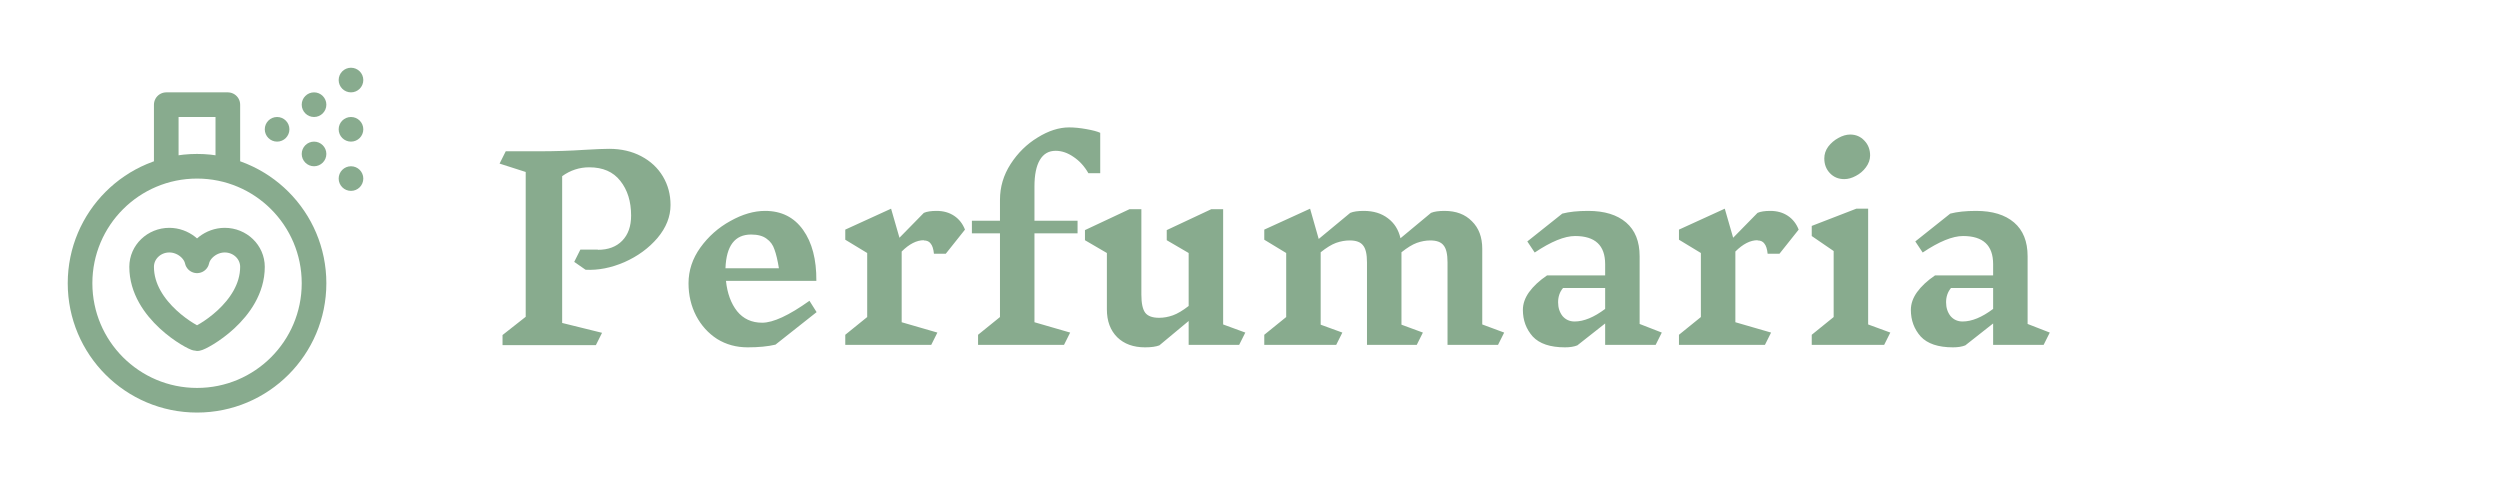 <svg width="203" height="40" viewBox="0 0 203 40" fill="none" xmlns="http://www.w3.org/2000/svg">
<path d="M48.547 20.285C49.386 20.285 50.047 20.038 50.526 19.544C51.007 19.051 51.246 18.371 51.246 17.505C51.246 16.358 50.953 15.418 50.367 14.684C49.793 13.951 48.953 13.585 47.846 13.585C47.047 13.585 46.313 13.825 45.647 14.305V26.224L48.886 27.024L48.386 28.024H40.806V27.204L42.687 25.724V13.964L40.566 13.284L41.066 12.284H43.786C45.053 12.284 46.286 12.245 47.486 12.165C48.393 12.111 49.053 12.085 49.467 12.085C50.44 12.085 51.306 12.284 52.066 12.684C52.827 13.085 53.413 13.631 53.827 14.325C54.24 15.018 54.447 15.791 54.447 16.645C54.447 17.591 54.093 18.485 53.386 19.325C52.68 20.151 51.786 20.805 50.706 21.285C49.627 21.751 48.573 21.958 47.547 21.904L46.627 21.265L47.127 20.265H48.547V20.285ZM62.968 27.985C62.355 28.131 61.602 28.204 60.708 28.204C59.788 28.204 58.962 27.978 58.228 27.524C57.508 27.058 56.942 26.431 56.528 25.645C56.115 24.845 55.908 23.965 55.908 23.005C55.908 21.965 56.228 20.998 56.868 20.105C57.522 19.198 58.335 18.478 59.308 17.945C60.282 17.398 61.222 17.125 62.128 17.125C63.448 17.125 64.475 17.638 65.208 18.665C65.942 19.691 66.302 21.071 66.288 22.805H58.948C59.055 23.818 59.355 24.638 59.848 25.265C60.355 25.891 61.035 26.204 61.888 26.204C62.782 26.204 64.062 25.611 65.728 24.424L66.308 25.345L62.968 27.985ZM60.988 19.044C59.668 19.044 58.975 19.958 58.908 21.785H63.248C63.142 21.131 63.022 20.625 62.888 20.265C62.768 19.891 62.555 19.598 62.248 19.384C61.955 19.158 61.535 19.044 60.988 19.044ZM75.016 19.505C74.43 19.505 73.83 19.811 73.216 20.424V26.165L76.116 27.005L75.616 28.005H68.636V27.184L70.416 25.744V20.544L68.636 19.465V18.645L72.356 16.945L73.036 19.305L75.016 17.285C75.256 17.178 75.603 17.125 76.056 17.125C76.603 17.125 77.076 17.258 77.476 17.524C77.876 17.791 78.17 18.165 78.356 18.645L76.796 20.605H75.836C75.796 20.218 75.71 19.945 75.576 19.785C75.456 19.611 75.27 19.524 75.016 19.524V19.505ZM86.817 10.345C87.231 10.345 87.698 10.391 88.218 10.485C88.737 10.578 89.111 10.678 89.338 10.784V14.065H88.377C88.058 13.505 87.657 13.065 87.177 12.745C86.698 12.411 86.211 12.245 85.718 12.245C85.157 12.245 84.731 12.491 84.438 12.985C84.144 13.478 83.998 14.198 83.998 15.145V17.924H87.498V18.945H83.998V26.165L86.897 27.005L86.397 28.005H79.418V27.184L81.198 25.744V18.945H78.918V17.924H81.198V16.224C81.198 15.184 81.484 14.218 82.058 13.325C82.644 12.418 83.377 11.698 84.257 11.165C85.138 10.618 85.991 10.345 86.817 10.345ZM100.619 28.005H96.519V26.064L94.139 28.044C93.859 28.151 93.472 28.204 92.979 28.204C92.032 28.204 91.279 27.931 90.719 27.384C90.159 26.825 89.879 26.071 89.879 25.125V20.544L88.099 19.505V18.684L91.719 16.985H92.679V23.924C92.679 24.631 92.785 25.125 92.999 25.404C93.212 25.671 93.585 25.805 94.119 25.805C94.492 25.805 94.865 25.738 95.239 25.605C95.612 25.471 96.039 25.218 96.519 24.845V20.544L94.739 19.505V18.684L98.359 16.985H99.319V26.345L101.119 27.005L100.619 28.005ZM121.639 28.005H117.539V21.305C117.539 20.638 117.433 20.178 117.219 19.924C117.019 19.658 116.659 19.524 116.139 19.524C115.779 19.524 115.413 19.591 115.039 19.724C114.679 19.858 114.266 20.111 113.799 20.485V26.364L115.539 27.005L115.039 28.005H110.999V21.305C110.999 20.638 110.893 20.178 110.679 19.924C110.479 19.658 110.119 19.524 109.599 19.524C109.226 19.524 108.853 19.591 108.479 19.724C108.119 19.858 107.706 20.111 107.239 20.485V26.364L108.999 27.005L108.499 28.005H102.659V27.184L104.439 25.744V20.544L102.659 19.465V18.645L106.379 16.945L107.079 19.404L109.639 17.285C109.893 17.178 110.259 17.125 110.739 17.125C111.526 17.125 112.179 17.325 112.699 17.724C113.219 18.111 113.559 18.651 113.719 19.345L116.199 17.285C116.453 17.178 116.819 17.125 117.299 17.125C118.233 17.125 118.973 17.404 119.519 17.965C120.079 18.511 120.359 19.258 120.359 20.204V26.345L122.139 27.005L121.639 28.005ZM134.438 28.005H130.338V26.265L128.078 28.044C127.811 28.151 127.478 28.204 127.078 28.204C125.878 28.204 125.005 27.911 124.458 27.325C123.925 26.724 123.658 26.005 123.658 25.165C123.658 24.671 123.825 24.191 124.158 23.724C124.505 23.244 124.991 22.791 125.618 22.364H130.338V21.445C130.338 19.924 129.525 19.165 127.898 19.165C127.045 19.165 125.951 19.611 124.618 20.505L124.018 19.605L126.858 17.345C127.418 17.198 128.118 17.125 128.958 17.125C130.278 17.125 131.305 17.438 132.038 18.064C132.771 18.691 133.138 19.605 133.138 20.805V26.305L134.938 27.005L134.438 28.005ZM127.858 26.105C128.605 26.105 129.431 25.765 130.338 25.084V23.384H126.918C126.651 23.704 126.518 24.091 126.518 24.544C126.518 24.985 126.638 25.358 126.878 25.665C127.131 25.958 127.458 26.105 127.858 26.105ZM142.712 19.505C142.125 19.505 141.525 19.811 140.912 20.424V26.165L143.812 27.005L143.312 28.005H136.332V27.184L138.112 25.744V20.544L136.332 19.465V18.645L140.052 16.945L140.732 19.305L142.712 17.285C142.952 17.178 143.298 17.125 143.752 17.125C144.298 17.125 144.772 17.258 145.172 17.524C145.572 17.791 145.865 18.165 146.052 18.645L144.492 20.605H143.532C143.492 20.218 143.405 19.945 143.272 19.785C143.152 19.611 142.965 19.524 142.712 19.524V19.505ZM152.993 28.005H147.113V27.184L148.893 25.744V20.384L147.113 19.165V18.345L150.733 16.945H151.693V26.345L153.493 27.005L152.993 28.005ZM150.233 10.925C150.699 10.925 151.086 11.091 151.393 11.425C151.699 11.745 151.853 12.145 151.853 12.624C151.853 12.958 151.739 13.278 151.513 13.585C151.299 13.878 151.026 14.111 150.693 14.284C150.373 14.458 150.059 14.544 149.753 14.544C149.286 14.544 148.899 14.384 148.593 14.065C148.286 13.745 148.133 13.345 148.133 12.864C148.133 12.518 148.239 12.198 148.453 11.905C148.679 11.611 148.953 11.378 149.273 11.204C149.606 11.018 149.926 10.925 150.233 10.925ZM165.942 28.005H161.842V26.265L159.582 28.044C159.315 28.151 158.982 28.204 158.582 28.204C157.382 28.204 156.509 27.911 155.962 27.325C155.429 26.724 155.162 26.005 155.162 25.165C155.162 24.671 155.329 24.191 155.662 23.724C156.009 23.244 156.495 22.791 157.122 22.364H161.842V21.445C161.842 19.924 161.029 19.165 159.402 19.165C158.549 19.165 157.455 19.611 156.122 20.505L155.522 19.605L158.362 17.345C158.922 17.198 159.622 17.125 160.462 17.125C161.782 17.125 162.809 17.438 163.542 18.064C164.275 18.691 164.642 19.605 164.642 20.805V26.305L166.442 27.005L165.942 28.005ZM159.362 26.105C160.109 26.105 160.935 25.765 161.842 25.084V23.384H158.422C158.155 23.704 158.022 24.091 158.022 24.544C158.022 24.985 158.142 25.358 158.382 25.665C158.635 25.958 158.962 26.105 159.362 26.105Z" fill="#88AB8E"/>
<path d="M22.5 11.5C23.052 11.5 23.5 11.052 23.5 10.5C23.5 9.948 23.052 9.5 22.5 9.5C21.948 9.5 21.5 9.948 21.5 10.5C21.5 11.052 21.948 11.5 22.5 11.5Z" fill="#88AB8E"/>
<path d="M25.5 9.5C26.052 9.5 26.5 9.052 26.5 8.5C26.5 7.948 26.052 7.5 25.5 7.5C24.948 7.5 24.5 7.948 24.5 8.5C24.5 9.052 24.948 9.5 25.5 9.5Z" fill="#88AB8E"/>
<path d="M25.5 13.5C26.052 13.5 26.5 13.052 26.5 12.5C26.5 11.948 26.052 11.5 25.5 11.5C24.948 11.5 24.5 11.948 24.5 12.5C24.5 13.052 24.948 13.5 25.5 13.5Z" fill="#88AB8E"/>
<path d="M28.5 7.5C29.052 7.5 29.5 7.052 29.5 6.5C29.5 5.948 29.052 5.5 28.5 5.5C27.948 5.5 27.5 5.948 27.5 6.5C27.5 7.052 27.948 7.5 28.5 7.5Z" fill="#88AB8E"/>
<path d="M28.5 15.5C29.052 15.5 29.5 15.052 29.5 14.5C29.5 13.948 29.052 13.5 28.5 13.5C27.948 13.5 27.5 13.948 27.5 14.5C27.5 15.052 27.948 15.5 28.5 15.5Z" fill="#88AB8E"/>
<path d="M28.5 11.5C29.052 11.5 29.5 11.052 29.5 10.5C29.5 9.948 29.052 9.5 28.5 9.5C27.948 9.5 27.5 9.948 27.5 10.5C27.5 11.052 27.948 11.5 28.5 11.5Z" fill="#88AB8E"/>
<path d="M13.5 13.7V8.5H18.5V13.7" stroke="#88AB8E" stroke-width="2" stroke-miterlimit="10" stroke-linecap="round" stroke-linejoin="round"/>
<path d="M16 32.5C21.247 32.5 25.5 28.247 25.5 23C25.5 17.753 21.247 13.5 16 13.5C10.753 13.5 6.5 17.753 6.5 23C6.5 28.247 10.753 32.5 16 32.5Z" stroke="#88AB8E" stroke-width="2" stroke-miterlimit="10" stroke-linecap="round" stroke-linejoin="round"/>
<path d="M16 27.5C16.274 27.5 20.5 25.25 20.5 21.667C20.5 20.47 19.493 19.5 18.25 19.5C17.143 19.5 16.187 20.303 16 21.178C15.813 20.303 14.857 19.5 13.75 19.5C12.507 19.5 11.5 20.47 11.5 21.667C11.5 25.25 15.726 27.5 16 27.5Z" stroke="#88AB8E" stroke-width="2" stroke-miterlimit="10" stroke-linecap="round" stroke-linejoin="round"/>
</svg>
